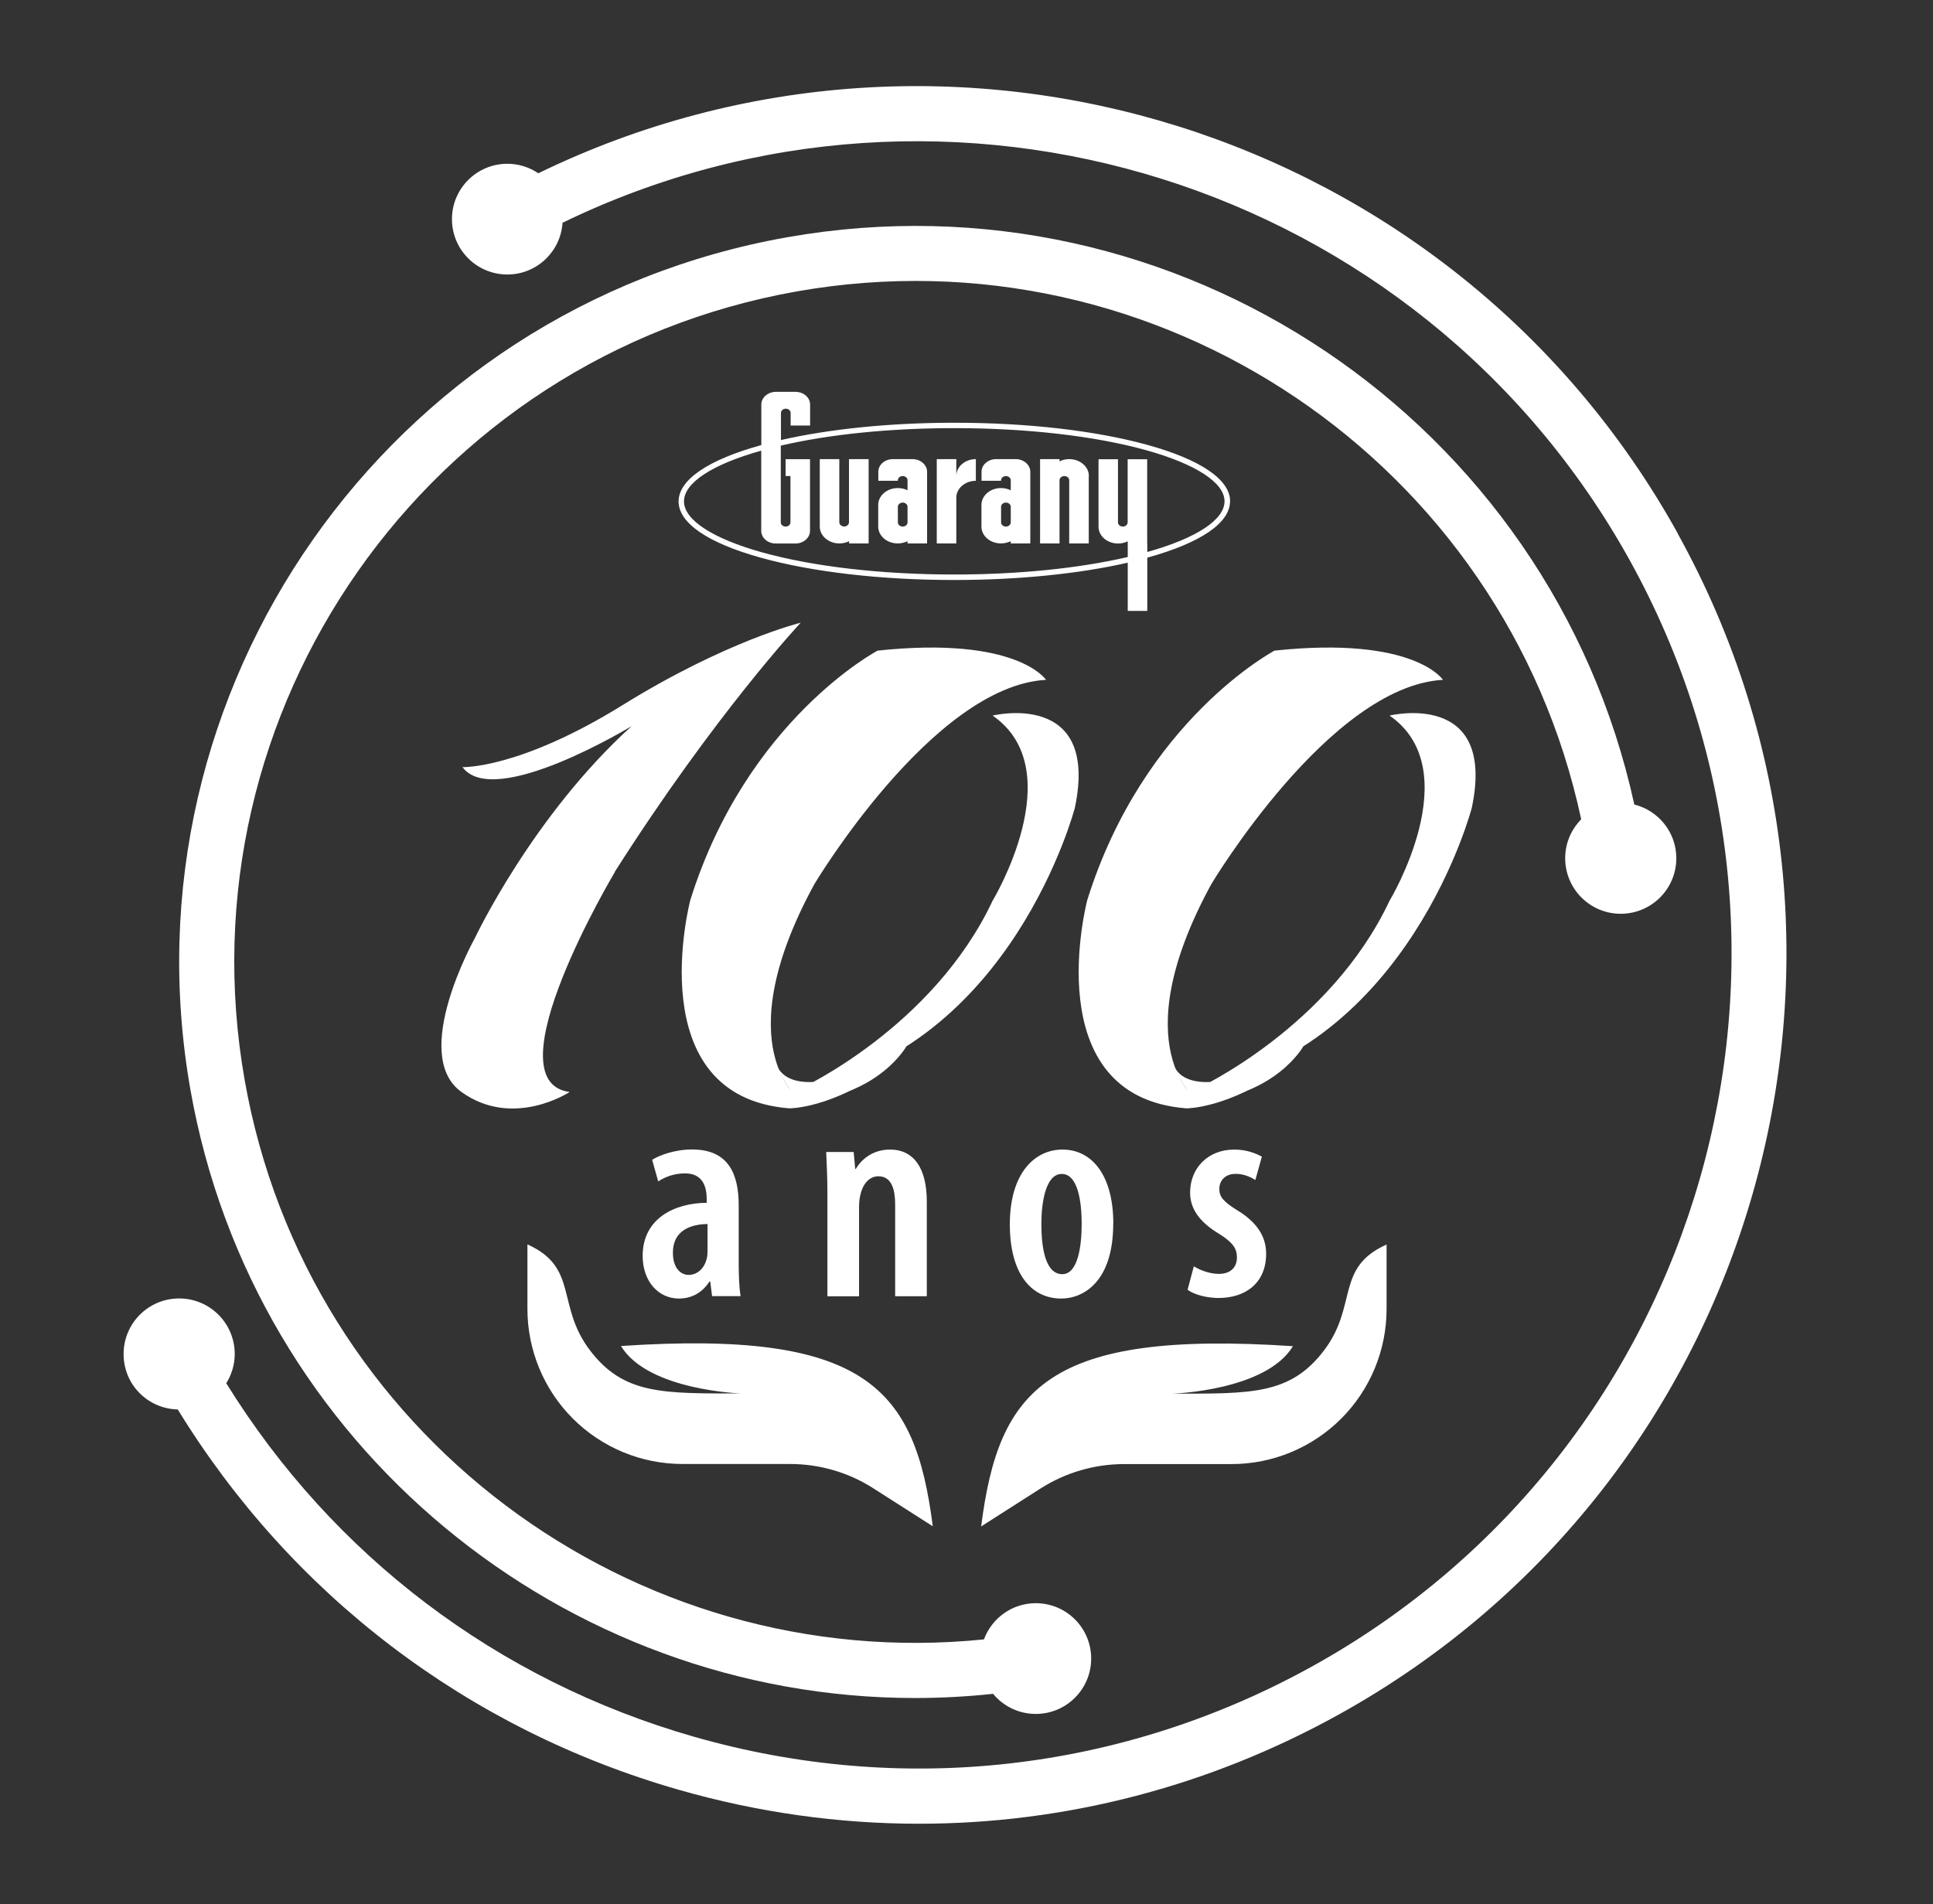 <?xml version="1.0" encoding="UTF-8"?>
<svg xmlns="http://www.w3.org/2000/svg" version="1.1" viewBox="0 0 207.69 204.62">
  <rect x="0" y="0" width="207.69" height="204.62" fill="#333333" stroke="none"/>
  <defs>
    <style>
      .cls-1 {
        fill: #fff;
      }
    </style>
  </defs>
  <!-- Generator: Adobe Illustrator 28.6.0, SVG Export Plug-In . SVG Version: 1.2.0 Build 709)  -->
  <g>
    <g id="Camada_1">
      <g>
        <path class="cls-1" d="M66.05,93.7c10.79-16.97,19.98-26.78,19.98-26.78,0,0-7.98,1.94-19.13,8.85-11.15,6.91-17.21,6.67-17.21,6.67,3.39,4.6,18.18-4.41,18.18-4.41-10.66,9.65-16.84,22.77-16.84,22.77,0,0-7.03,12.55-1.45,16.55,5.57,4,11.63,0,11.63,0-8.6-1.09,4.85-23.63,4.85-23.63ZM84.21,68.44s-16.13,17.18-22.44,30.15c0,0-9.65,16.8-2.38,18.38,0,0-6.84-2.64,5.32-22.62,0,0,4.53-7.77,19.5-25.91ZM112.39,73.06s-3.07-4.74-18.1-3.14c0,0-14.06,7.42-20.12,26.81,0,0-5.57,21.13,10.66,22.38,0,0,4.48.04,10.54-4.32,0,0-6.34,3.76-9.35,3.51,0,0-8.1-5.7,1.47-23.27,0,0,12.69-21.28,24.89-21.97ZM106.65,96.8c-6.42,13.64-20.62,20.17-20.62,20.17,22.76-4.36,29.46-30.17,29.46-30.17,2.67-12.72-8.84-9.9-8.84-9.9,8.48,5.86,0,19.9,0,19.9ZM109.19,72.37s-20.47,7.33-25.96,28.41c0,0,6.58-19.08,25.96-28.41ZM97.39,112.44c-11.87,6.93-13.74,2.38-13.74,2.38.43,1.31,2.01,3.63,2.65,3.57,8.21-.73,11.09-5.95,11.09-5.95ZM155.04,73.06s-3.07-4.74-18.1-3.14c0,0-14.06,7.42-20.12,26.81,0,0-5.57,21.13,10.66,22.38,0,0,4.48.04,10.54-4.32,0,0-6.34,3.76-9.35,3.51,0,0-8.1-5.7,1.47-23.27,0,0,12.69-21.28,24.89-21.97ZM149.3,96.8c-6.42,13.64-20.62,20.17-20.62,20.17,22.76-4.36,29.46-30.17,29.46-30.17,2.67-12.72-8.84-9.9-8.84-9.9,8.48,5.86,0,19.9,0,19.9ZM151.84,72.37s-20.47,7.33-25.96,28.41c0,0,6.58-19.08,25.96-28.41ZM140.04,112.44c-11.87,6.93-13.74,2.38-13.74,2.38.43,1.31,2.01,3.63,2.65,3.57,8.21-.73,11.09-5.95,11.09-5.95ZM148.98,133.74v6.94c0,4.42-1.76,8.66-4.88,11.78h0c-3.12,3.12-7.36,4.88-11.78,4.88h-11.55c-3.17,0-6.27.91-8.95,2.61l-6.4,4.09c1.89-14.86,7.14-21.12,33.5-19.37-2.91,4.81-12.96,5.1-12.96,5.1,8.45,0,12.67.15,16.31-4.66,3.64-4.81,1.17-8.88,6.7-11.36ZM100.23,164.03l-6.4-4.09c-2.67-1.71-5.78-2.61-8.95-2.61h-11.55c-4.42,0-8.66-1.76-11.78-4.88h0c-3.12-3.12-4.88-7.36-4.88-11.78v-6.94c5.53,2.48,3.06,6.55,6.7,11.36,3.64,4.81,7.87,4.66,16.31,4.66,0,0-10.05-.29-12.96-5.1,26.36-1.75,31.61,4.52,33.5,19.37ZM76.51,139.3l-.2-1.58h-.08c-.77,1.2-1.92,1.83-3.28,1.83-2.22,0-3.9-1.86-3.9-4.59,0-3.98,3.37-5.67,6.88-5.7v-.41c0-1.61-.63-2.75-2.32-2.75-1.11,0-2.05.32-2.89.86l-.65-2.32c.76-.48,2.4-1.11,4.29-1.11,3.99,0,5.01,2.73,5.01,6.03v6.2c0,1.21.04,2.5.2,3.53h-3.05ZM76.02,131.54c-1.32.02-3.72.39-3.72,3.09,0,1.75.93,2.38,1.68,2.38.85,0,1.67-.58,1.96-1.77.06-.24.08-.52.08-.79v-2.91ZM88.9,128.17c0-1.75-.08-3-.13-4.37h2.95l.17,1.82h.06c.74-1.24,2.04-2.08,3.67-2.08,2.58,0,3.96,2.01,3.96,5.6v10.16h-3.4v-9.83c0-1.55-.33-3.06-1.81-3.06-.84,0-1.6.65-1.9,1.9-.1.34-.17.84-.17,1.41v9.59h-3.4v-11.14ZM119.61,131.51c0,6.25-3.22,8.04-5.58,8.04-3.29,0-5.53-2.75-5.53-7.97,0-5.6,2.75-8.04,5.65-8.04,3.25,0,5.47,2.86,5.47,7.97ZM111.89,131.53c0,2.61.44,5.4,2.25,5.4,1.69,0,2.08-3.06,2.08-5.4s-.39-5.37-2.14-5.37-2.19,3.12-2.19,5.37ZM128.28,136.09c.58.37,1.65.81,2.67.81,1.21,0,1.95-.65,1.95-1.77,0-.97-.45-1.61-1.89-2.52-2.3-1.37-3.14-2.86-3.14-4.44,0-2.67,1.95-4.63,4.74-4.63,1.26,0,2.23.36,2.97.76l-.7,2.51c-.59-.37-1.29-.66-2.12-.66-1.17,0-1.75.78-1.75,1.61s.38,1.33,1.87,2.27c2.06,1.23,3.16,2.76,3.16,4.7,0,3.15-2.21,4.76-5.12,4.76-1.22,0-2.63-.35-3.32-.89l.67-2.51Z"/>
        <path class="cls-1" d="M98.04,49.34h-2.1c-.87,0-1.57.61-1.57,1.36v.97h2.1v-.06c0-.25.24-.45.52-.45s.52.2.52.45v1.08c-.31-.16-.69-.24-1.05-.24-1.15,0-2.1.81-2.1,1.81v2.33c0,1,.94,1.81,2.1,1.81.36,0,.74-.09,1.05-.24v.24h2.1v-7.7c0-.75-.71-1.36-1.57-1.36ZM97.51,56.14c0,.25-.24.45-.52.45s-.52-.2-.52-.45v-1.68c0-.25.24-.45.52-.45s.52.2.52.45v1.68ZM104.85,49.34v2.33c-1.15,0-2.1.81-2.1,1.81v4.92h-2.1v-9.06h2.1v1.81c0-1,.94-1.81,2.1-1.81ZM91.23,49.34h2.1v9.06h-2.1v-.24c-.31.16-.69.24-1.05.24-1.15,0-2.1-.81-2.1-1.81v-7.25h2.1v6.79c0,.25.24.45.52.45s.52-.2.52-.45v-6.79ZM121.17,59.07c.72-.21,1.42-.43,2.1-.67v7.25h-2.1v-6.58ZM116.98,51.15v7.25h-2.1v-6.79c0-.25-.24-.45-.52-.45s-.52.2-.52.45v6.79h-2.09v-9.06h2.09v.24c.31-.16.69-.24,1.05-.24,1.15,0,2.1.81,2.1,1.81ZM132.16,53.87c0,2.32-3.13,4.46-8.82,6.04-.02,0-.05.01-.07.02v-.61c5.28-1.48,8.3-3.46,8.3-5.45s-3.06-3.99-8.39-5.48c-5.53-1.54-12.86-2.38-20.65-2.38-6.88,0-13.4.66-18.64,1.88v8.25c0,.25.24.45.52.45s.52-.2.52-.45v-4.98h-.52v-1.81h2.62v7.7c0,.75-.71,1.36-1.57,1.36h-2.1c-.87,0-1.57-.61-1.57-1.36v-8.62c-5.28,1.48-8.3,3.46-8.3,5.45s3.06,3.99,8.39,5.48c5.53,1.54,12.86,2.38,20.65,2.38,6.88,0,13.4-.66,18.64-1.88v.61c-5.26,1.2-11.78,1.86-18.64,1.86-7.84,0-15.23-.85-20.8-2.4-5.69-1.58-8.82-3.73-8.82-6.04s3.13-4.46,8.82-6.04c.02,0,.05-.01.07-.02v-4.36c0-.75.71-1.36,1.57-1.36h2.1c.87,0,1.57.61,1.57,1.36v2.26s-2.09,0-2.09,0v-1.36c0-.25-.24-.45-.52-.45s-.52.2-.52.45v2.92c5.26-1.2,11.77-1.86,18.64-1.86,7.84,0,15.23.85,20.8,2.4,5.69,1.58,8.82,3.73,8.82,6.04ZM123.18,59.35c-.64.18-1.32.35-2.01.51v-1.69c-.31.16-.69.24-1.05.24-1.15,0-2.09-.81-2.09-1.81v-7.25h2.09v6.79c0,.25.24.45.52.45s.52-.2.52-.45v-6.79h2.1v9.98s-.06.02-.09.03ZM109.12,49.34h-2.09c-.87,0-1.57.61-1.57,1.36v.97h2.1v-.06c0-.25.24-.45.52-.45s.52.2.52.45v1.08c-.31-.16-.69-.24-1.05-.24-1.15,0-2.1.81-2.1,1.81v2.33c0,1,.94,1.81,2.1,1.81.36,0,.74-.09,1.05-.24v.24h2.1v-7.7c0-.75-.71-1.36-1.57-1.36ZM108.6,56.14c0,.25-.24.45-.52.45s-.52-.2-.52-.45v-1.68c0-.25.24-.45.52-.45s.52.2.52.45v1.68Z"/>
        <g>
          <path class="cls-1" d="M175.6,86.47c-8.99-41.18-49.1-68.37-90.98-60.98C41.67,33.06,12.89,74.16,20.46,117.11c6.76,38.32,40.21,65.37,77.85,65.37,2.78,0,5.58-.15,8.39-.45,1.09,1.32,2.74,2.16,4.59,2.16,3.29,0,5.95-2.66,5.95-5.95s-2.66-5.95-5.95-5.95c-2.56,0-4.73,1.62-5.57,3.89-37.75,3.84-72.74-22.15-79.43-60.1-7.01-39.74,19.62-77.76,59.36-84.77,38.85-6.85,76.06,18.46,84.24,56.74-1.06,1.08-1.72,2.55-1.72,4.18,0,3.3,2.67,5.97,5.97,5.97s5.97-2.67,5.97-5.97c0-2.79-1.92-5.12-4.51-5.77Z"/>
          <path class="cls-1" d="M180.27,57.33C156.13,13.79,102.09-2.91,57.84,18.62c-.95-.64-2.1-1.02-3.33-1.02-3.28,0-5.95,2.66-5.95,5.95,0,3.28,2.66,5.95,5.95,5.95,3.16,0,5.73-2.46,5.93-5.56,41.45-20.15,92.06-4.51,114.66,36.26,23.37,42.17,8.08,95.49-34.08,118.86-20.43,11.32-44.04,14.01-66.49,7.57-21.08-6.04-38.76-19.46-50.22-37.98.57-.91.91-1.99.91-3.14,0-3.3-2.67-5.97-5.97-5.97s-5.97,2.67-5.97,5.97,2.6,5.88,5.82,5.96c12.22,19.93,31.17,34.37,53.79,40.86,8.53,2.45,17.22,3.66,25.86,3.66,15.62,0,31.08-3.96,45.12-11.75,45.02-24.95,61.34-81.88,36.39-126.9Z"/>
        </g>
      </g>
    </g>
  </g>
</svg>